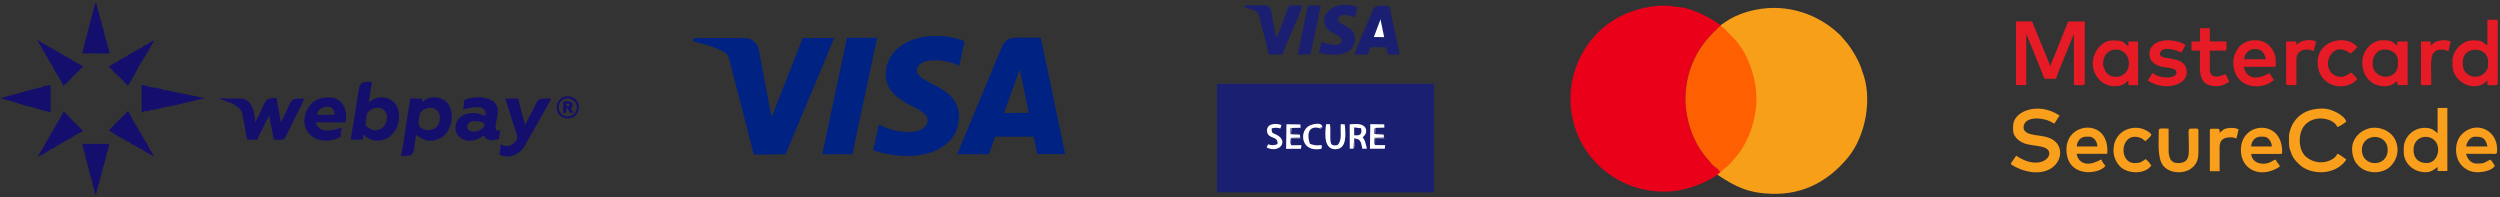 <?xml version="1.0" encoding="UTF-8"?>
<!DOCTYPE svg PUBLIC "-//W3C//DTD SVG 1.1//EN" "http://www.w3.org/Graphics/SVG/1.1/DTD/svg11.dtd">
<!-- Creator: CorelDRAW 2017 -->
<svg xmlns="http://www.w3.org/2000/svg" xml:space="preserve" width="520mm" height="41mm" version="1.1" style="shape-rendering:geometricPrecision; text-rendering:geometricPrecision; image-rendering:optimizeQuality; fill-rule:evenodd; clip-rule:evenodd"
viewBox="0 0 52000 4100"
 xmlns:xlink="http://www.w3.org/1999/xlink"
 xmlns:xodm="http://www.corel.com/coreldraw/odm/2003">
 <rect x="0" y="0" width="52000" height="4100" fill="#333333" stroke="none"/>
 <defs>
  <style type="text/css">
   <![CDATA[
    .fil4 {fill:#002283}
    .fil14 {fill:#005994}
    .fil11 {fill:#014877}
    .fil10 {fill:#024978}
    .fil20 {fill:#030303}
    .fil15 {fill:#0531AC}
    .fil0 {fill:#140F6D}
    .fil7 {fill:#1A1F71}
    .fil17 {fill:#1B3E77}
    .fil9 {fill:#7779A2}
    .fil5 {fill:#E61B25}
    .fil2 {fill:#EB001A}
    .fil19 {fill:#EB603D}
    .fil18 {fill:#F08048}
    .fil1 {fill:#F79F19}
    .fil6 {fill:#F99F1B}
    .fil16 {fill:#FA9C10}
    .fil13 {fill:#FAFBFC}
    .fil12 {fill:#FCFDFD}
    .fil3 {fill:#FE5F01}
    .fil21 {fill:#FEFEFE}
    .fil8 {fill:white}
   ]]>
  </style>
 </defs>
 <g id="Слой_x0020_1">
  <g id="_850893920">
   <path class="fil0" d="M5136 2906l217 0c14,-57 91,-195 121,-254 25,-51 98,-215 133,-241 0,121 81,382 84,494 273,0 177,81 426,-418 35,-72 202,-390 213,-437 -343,0 -228,1 -465,450l-28 44c0,-52 -10,-78 -19,-126l-65 -380c-235,0 -219,28 -362,349l-84 157c0,-128 -36,-364 -163,-451 -82,-56 -132,-43 -259,-43 -101,0 -219,7 -301,-11 12,35 -2,22 48,37l190 75c75,37 161,91 199,162 34,64 94,487 117,592l-1 2 -1 -1zm-2770 -1578c-47,11 -73,25 -97,60 39,58 7,24 36,25 0,28 -8,24 11,24 0,25 -2,3 11,2 15,35 -2,7 22,37 7,9 17,17 27,28 5,5 22,22 26,26 34,26 5,10 46,27 -4,24 -17,3 5,20 24,19 -11,8 20,5 14,39 -9,8 22,38 22,21 5,10 27,10 15,36 -6,11 15,31 24,21 -8,8 21,5 19,45 9,29 44,60 26,30 8,14 41,24 1,31 -20,-9 11,36 34,-25 88,-137 116,-184 23,-38 34,-61 57,-100 28,-47 37,-59 55,-113l166 -267c28,-47 51,-88 78,-138 22,-42 70,-109 80,-149 -35,19 -132,67 -148,97 -43,7 -37,5 -69,25 -1,1 -17,11 -22,16 -24,22 -8,1 -28,31 -21,-2 -5,-9 -31,5 -29,15 -11,2 -17,19 -61,11 -12,-2 -61,23 -16,8 -31,17 -47,25 -19,11 -61,33 -72,48 -30,12 -23,6 -50,24 -24,16 -19,10 -23,25 -72,24 -96,49 -157,78 -26,15 -15,3 -33,22 -22,21 -8,4 -15,22 -45,0 -55,11 -72,36l2 1 0 -5zm-650 1678c1,30 -2,24 6,51 9,34 3,25 18,30 2,38 -1,22 6,53 1,4 5,16 5,19 7,19 5,14 11,22 2,65 20,64 24,130 10,12 8,5 11,28 15,46 12,69 36,114 2,48 19,75 24,114 6,20 8,28 11,48 8,18 21,62 24,84l21 60c1,1 2,4 4,5 3,51 8,33 11,81 10,21 31,95 36,124 14,48 2,55 36,81 6,-79 44,-143 48,-229 17,-9 0,15 15,-22l82 -323c16,-20 70,-237 72,-281 25,-23 45,-134 48,-181 15,2 11,32 11,-11 -8,-8 -29,-9 -36,-11l-301 0c-41,0 -81,0 -121,0 -14,0 -50,-2 -61,-1 -68,7 -27,-1 -48,17l2 -3 3 1zm650 -377c-23,1 -6,-11 -51,33 -29,29 -34,23 -45,63 28,15 28,14 60,24 -2,15 -32,11 11,11 17,20 -4,8 24,0 24,55 -7,22 51,48l33 22c36,23 63,35 108,51 5,18 -11,3 18,20 28,16 15,8 43,16 16,32 10,14 36,24 15,33 4,8 25,0 22,34 2,5 20,26 11,14 9,8 22,22 50,20 37,26 91,36 5,18 -11,3 18,20 28,16 15,8 43,16 -2,15 -32,11 11,11 15,18 -1,5 28,11 2,2 4,3 5,5 1,3 4,5 5,5 20,10 2,3 22,7 21,25 -9,1 28,26 5,3 28,15 32,16l205 121 -133 -229c-5,-24 -3,-23 -16,-44 0,0 -15,-19 -17,-22 -17,-18 -2,-3 -23,-19 1,-32 10,-8 -8,-34 -17,-23 -7,-9 -33,-26 18,-32 15,-11 0,-24 0,-48 5,-5 -24,-24 2,-21 9,-5 -5,-31 -15,-29 -2,-11 -19,-17 0,-68 3,-12 -15,-45 -23,-41 -5,-9 -22,-22 -10,-50 3,-10 -15,-39 -17,-27 -12,-15 -22,-22 -5,-28 -2,-26 -16,-48 -2,-2 -15,-19 -19,-22 -22,-21 11,5 -26,-19 18,-32 15,-11 0,-24 0,-49 2,-7 -11,-11 -7,-22 -2,-19 -16,-43 -18,-28 -1,-12 -20,-18 -10,-57 -2,-21 -28,-70 -11,-23 -15,-24 -22,-51 -31,-30 -16,-12 -35,-48 -15,9 -21,11 -34,27 -19,22 -15,15 -16,33 -36,16 -6,-2 -37,22 -10,8 -22,20 -31,30 -25,25 -33,31 -51,60 -30,16 -43,34 -70,60 -11,11 -21,19 -30,29 -31,35 -15,8 -33,52l0 1 1 0zm681 -844c-32,-6 -75,-11 -102,-24l0 161 0 252 0 165c9,-5 35,-11 37,-11 38,-19 7,11 35,-25 56,22 33,12 81,0 47,0 19,7 28,-24 64,25 33,7 84,0 32,-5 34,-5 62,-11 38,-8 12,11 34,-14 7,0 26,1 31,-1 38,-10 8,4 22,-11l115 -24c61,0 137,-24 194,-35l602 -145c-51,-1 -110,-19 -164,-29l-511 -104c-34,-17 -18,-11 -68,-11 -2,-2 -3,-7 -4,-5 -2,2 -5,-4 -6,-4 -22,-4 -15,-3 -42,-3 -16,-27 -36,-10 -60,0 -28,-35 4,-5 -35,-25 -2,-1 -28,-8 -36,-11l-60 -11 -60 -11c-45,-2 -28,-8 -84,-11 -29,0 2,4 -11,-11l-48 0c-15,-18 5,-8 -31,-11l-2 -2 -1 0zm-1076 -674c353,0 325,33 284,-116l-20 -46c-2,-37 -5,-43 -15,-78 -1,-2 -7,-25 -8,-27 -11,-31 -4,-16 -15,-25 -1,-48 -22,-121 -36,-154 -2,-18 -8,-55 -14,-72 -23,-70 -4,-26 -35,-49 15,-38 1,-110 -25,-133 -3,-58 -19,-78 -24,-125 -18,-50 -55,-180 -60,-237 -32,24 -37,84 -58,159 -26,96 -134,471 -135,538 -14,9 -2,-10 -15,24l-82 318c17,35 -16,12 48,22 8,2 59,-1 73,-1 45,-1 89,0 134,0l1 1 2 0zm-423 1699c34,2 34,-1 87,-34 34,-22 60,-32 95,-51l-108 -108c-9,-14 -14,-22 -27,-33 -33,-28 -9,-11 -46,-27 4,-21 10,-11 -11,-24l-64 -60c-16,-35 5,-20 -44,-36 -1,-22 10,-5 -10,-27 -28,-30 -5,-8 -26,-15 -19,-37 -38,-57 -72,-79 -10,45 -31,59 -48,97l-494 855 154 -84 134 -84c31,-8 32,-12 65,-31 6,-3 28,-15 30,-18 22,-21 11,2 14,-24 50,-8 51,-2 70,-36 42,-8 64,-19 87,-48 23,-5 20,-3 36,-11 25,-14 19,-10 24,-25 37,-12 52,-19 84,-36 4,-2 35,-22 37,-23 38,-30 10,2 35,-37l-2 2 -1 -1zm-42 -1217c49,-25 78,-67 117,-105 38,-38 77,-69 105,-111 -42,-22 -69,-33 -108,-60l-61 -31c-25,-20 -43,-22 -64,-42 -34,-16 -8,-5 -37,-20 -28,-15 -11,-8 -37,-17 -22,-21 -11,-17 -38,-29 -45,-22 -25,-14 -52,-6 -25,-55 7,-19 -48,-49 -28,-15 -31,-3 -48,-35 -72,-24 -257,-142 -342,-188 -39,-22 -82,-55 -116,-64l229 398c39,69 48,110 95,132 -6,38 -7,23 14,59 20,35 19,22 36,71 31,31 38,69 72,106 11,35 22,56 48,84 14,44 37,61 48,102 25,-15 11,-5 11,-24 55,-22 46,-28 100,-81 28,-28 64,-56 75,-87l1 -2 3 0zm-741 663c18,22 4,9 48,11 15,17 36,19 64,24 41,11 78,21 123,33 70,21 56,5 55,-81 -2,-111 -1,-223 -1,-335 0,-37 11,-177 -25,-136 -49,5 -20,-10 -41,11 -44,3 -105,11 -128,36 -75,5 -528,134 -643,164 -68,18 -144,48 -212,53l489 150c58,17 119,38 184,43 8,11 -8,5 24,15 21,6 29,7 62,9l0 1 0 1zm11010 -97l36 0c36,0 33,15 36,48l-72 0 0 -48 -1 0zm-60 193c80,-2 60,-15 60,-97l36 0c23,84 63,97 121,97 -8,-31 -42,-69 -60,-97 28,-43 36,-19 36,-84 0,-79 -123,-60 -193,-60l0 241zm108 72c-228,0 -270,-281 -97,-362 71,-32 154,-20 208,32 55,53 84,114 52,204 -14,38 -29,64 -60,85 -18,11 -83,41 -104,41l1 0zm-241 -229c0,85 -5,129 57,196 117,128 401,89 401,-172 0,-186 -243,-290 -388,-159 -25,23 -71,90 -71,134l0 1zm-4770 24c78,0 144,55 144,133l0 36 -362 0c8,-102 106,-168 217,-168l0 -1zm-482 289c0,356 388,534 758,337 0,-69 11,-137 24,-193 -33,3 -472,193 -542,-108l615 0c58,-252 -61,-518 -337,-518 -232,0 -376,78 -475,285 -20,42 -44,141 -44,197l0 1zm4228 530c-113,0 -81,-19 -144,-36 0,77 -24,134 -24,217 184,88 382,15 502,-148l384 -675c35,-70 172,-292 185,-345 -317,0 -246,-14 -397,276 -17,32 -31,51 -48,84l-68 137c-8,16 -5,10 -14,23 -15,22 -5,8 -15,21l-144 -542 -265 0 174 550c77,231 114,281 -2,381 -25,22 -82,57 -125,57l1 1 -1 -1zm-698 -301c-213,0 -156,-217 -11,-217 408,0 178,217 11,217zm-229 -458c22,-2 326,-112 437,-4 38,37 32,68 32,136 -72,-17 -137,-60 -265,-60 -379,0 -447,375 -267,508 167,125 344,63 496,-38 73,137 197,99 314,72 5,-63 24,-106 24,-181l-84 0c-35,-135 36,-223 36,-398 0,-362 -556,-307 -668,-246 -55,30 -24,73 -55,210l1 1 -1 1zm-687 -36c126,0 205,79 205,205 0,355 -462,300 -445,99 2,-31 16,-123 25,-158 19,-81 114,-145 216,-145l-1 0zm-168 -121l0 0zm0 0c0,-49 -4,-38 11,-72l-254 0c-7,88 -32,205 -47,291 -42,254 -99,700 -146,902 150,0 231,17 267,-106l46 -327c63,17 187,187 459,86 390,-144 414,-913 -123,-870 -108,8 -161,68 -217,97l1 -1 2 0zm-963 590c-53,0 -134,-37 -166,-63 -62,-51 -48,-72 -34,-161 16,-94 1,-116 57,-171 154,-153 419,-63 376,169 -18,92 -57,165 -138,201 -11,5 -85,26 -95,26l1 0 -1 0zm-482 193l217 0c2,-55 11,-48 11,-108 51,34 49,56 116,88 167,82 356,37 472,-79 68,-68 127,-169 144,-277 75,-459 -324,-606 -570,-437 -26,18 -28,26 -53,44l55 -343c19,-101 29,-91 -91,-91 -141,0 -161,91 -178,208 -18,122 -33,225 -53,344l-97 593c-6,41 -16,59 25,59l1 -1 0 1z"/>
   <path class="fil1" d="M35707 575l0 10c3,2 7,5 9,7 139,102 80,77 143,133l143 143c34,38 32,43 65,84 234,294 381,764 379,1164 -3,396 -156,867 -399,1157 -26,31 -31,41 -60,75 -168,197 -155,149 -283,276 37,17 3,-2 37,22 353,237 625,370 1109,385 681,22 1194,-284 1580,-745 380,-453 527,-1257 302,-1809 -43,-175 -202,-441 -313,-580l-137 -161c-449,-438 -1102,-668 -1764,-533 -515,105 -677,309 -812,371l0 -1 -1 0z"/>
   <path class="fil2" d="M35783 3581c-32,-68 -97,-95 -147,-139 -53,-50 -82,-92 -134,-153 -276,-314 -445,-788 -445,-1233 0,-475 168,-908 450,-1241 67,-78 204,-222 288,-276l0 -10c-31,-17 -63,-45 -96,-66 -207,-138 -579,-318 -816,-318 -356,-73 -744,10 -1044,132 -849,344 -1390,1345 -1089,2346 175,584 628,1036 1169,1239 313,117 690,160 1037,91 261,-51 654,-202 827,-374l0 1 -1 1z"/>
   <path class="fil3" d="M35783 3581l10 -1c127,-128 114,-78 283,-276 30,-34 34,-45 60,-75 242,-292 396,-764 399,-1157 3,-401 -145,-870 -379,-1164 -32,-42 -31,-46 -65,-84l-143 -143c-63,-55 -4,-31 -143,-133 -2,-2 -6,-5 -9,-7 -84,52 -221,196 -288,276 -282,334 -450,767 -450,1241 0,446 169,918 445,1233 52,59 81,103 134,153 49,45 113,72 146,139l0 -1 1 0z"/>
   <path class="fil4" d="M16105 3209l235 0 58 -139c12,-30 24,-59 36,-88 6,-15 12,-28 19,-44 4,-10 18,-36 18,-46 1,-1 1,-1 1,-1l122 -286 60 -145c1,-6 4,-10 7,-17l68 -161c5,-12 10,-24 16,-36l22 -53c3,-8 7,-10 5,-19l139 -325c1,-5 4,-10 7,-17l105 -250c3,-8 7,-10 5,-19 5,-4 6,-9 9,-16l38 -91c5,-11 12,-25 16,-37 5,-10 10,-24 15,-35l46 -110c3,-11 10,-21 12,-33l4 -7c1,-3 2,-4 3,-7 3,-6 4,-9 6,-15l79 -190c4,-10 10,-22 12,-32 2,-3 1,0 3,-5l81 -195 -159 0 -203 0 -26 0 -116 0 -116 0 -35 0c-2,3 -3,3 -4,6 -8,17 -30,77 -39,100 -3,5 -4,10 -6,16l-48 126c-5,5 -30,75 -34,83 -11,29 -22,56 -33,85l-32 83c-11,29 -24,57 -33,86l-29 73c-21,57 -53,128 -73,185 -3,10 -12,29 -14,38 -3,3 -2,2 -4,6 -1,3 -2,6 -3,9l-52 130 -109 276c-3,7 -5,15 -8,21l-73 186 -44 108c0,1 -1,1 -1,1 0,1 -1,2 -1,3 -1,4 0,1 -2,5 -3,7 -3,12 -9,17 0,-10 -3,-19 -4,-30l-17 -89 -42 -219c-5,-24 -39,-216 -43,-221l-137 -736 -15 -75c-9,-50 -19,-88 -45,-132 -8,-14 -28,-44 -41,-50 -11,-19 -54,-48 -75,-58 -16,-8 -30,-14 -48,-19 -14,-4 -41,-11 -57,-11 -12,0 -24,-2 -39,-2 -15,0 -30,0 -44,0l-260 0 -118 0 -24 0 -88 0 -116 0 -88 0 -25 0 -118 0c-4,0 -166,-2 -170,2l-8 34c-2,11 -6,26 -6,36 17,1 159,37 177,43 10,3 18,5 28,8 8,2 22,8 30,8 8,4 25,8 34,10 10,3 22,6 33,10 23,7 46,15 66,23 9,3 24,7 31,10 18,5 35,12 52,19 9,3 16,5 25,9 8,3 19,8 26,10l35 17c12,5 25,10 36,17 25,12 48,24 70,38 92,49 112,163 135,256l81 313c0,10 21,81 25,97 8,34 17,64 25,98 17,65 34,129 50,195 17,65 34,130 50,195 17,65 34,129 50,195 16,64 34,129 50,195 17,65 34,130 50,195l102 390 195 0 89 0 26 0 116 0 -4 -2 4 -3zm2068 -164c0,19 -12,52 -12,73l48 19c36,12 59,21 97,32l99 26c12,0 24,4 34,6 12,1 32,5 44,8 24,4 117,20 137,20l175 15c17,2 44,0 62,0 20,0 41,0 60,0 19,0 32,-2 53,-2 10,0 18,-1 30,-2l55 -5c7,-1 22,-3 27,-3 18,-1 39,-5 56,-8 10,-1 17,-3 26,-4 8,-1 19,-4 26,-4 8,-3 21,-4 28,-6 9,-2 17,-3 26,-5 19,-5 34,-8 52,-14 17,-3 80,-26 99,-32l32 -14c30,-7 121,-56 147,-73 9,-5 41,-24 45,-30 7,-2 17,-11 24,-16 15,-9 58,-46 65,-55 8,-2 11,-8 17,-14l46 -49c3,-4 6,-7 10,-11 2,-2 3,-4 5,-6 3,-5 1,-1 4,-8 3,-1 1,0 5,-3 2,-2 3,-3 5,-5l46 -68c4,-7 12,-25 17,-29 15,-35 30,-59 47,-110 3,-8 3,-12 5,-20 2,-7 5,-15 5,-23 1,-3 0,0 2,-4 1,-2 1,-5 2,-6l8 -38c3,-18 6,-37 8,-56 4,-41 6,-77 6,-123 0,-102 -33,-201 -84,-286 -9,-15 -42,-63 -53,-72 -12,-19 -9,-11 -19,-22 -8,-9 -11,-14 -19,-21 -8,-8 -12,-12 -21,-20l-44 -38c-8,-6 -15,-11 -23,-19l-49 -35c-24,-17 -48,-31 -74,-47 -12,-8 -24,-16 -37,-23 -10,-5 -31,-19 -41,-21 -5,-7 -26,-16 -33,-19 -12,-7 -25,-12 -36,-19l-71 -39c-9,-3 -11,-5 -20,-10 -7,-3 -12,-5 -19,-9l-2 -2c-3,-2 -1,-1 -4,-2l-106 -62c-24,-16 -44,-32 -64,-52 -14,-14 -28,-30 -37,-46 -21,-38 -26,-77 -11,-118 3,-8 4,-11 8,-18 3,-5 7,-11 8,-17 24,-27 10,-18 45,-48 5,-5 15,-9 18,-15 9,-2 15,-9 26,-12 7,-9 79,-34 97,-36 15,-4 36,-7 55,-10 17,-2 41,-5 57,-5 9,0 19,0 29,0 10,0 17,-3 28,-2 18,2 37,2 59,2l89 9c11,1 19,3 31,3 1,0 1,0 1,1l118 26c14,3 28,9 42,10 2,3 8,5 14,5l84 30c7,3 28,10 31,15 9,3 10,3 19,7 6,3 10,5 18,5l35 -168c5,-21 36,-162 34,-171 3,-4 1,1 3,-4 1,-1 1,-4 1,-5l26 -119c3,-11 6,-36 10,-44 -11,-5 -106,-37 -119,-39 -14,-12 -197,-48 -217,-50 -11,-2 -26,-3 -35,-5 -17,0 -62,-8 -86,-8 -14,0 -17,-2 -30,-2 -16,0 -23,-2 -36,-2 -12,0 -24,0 -36,0 -24,0 -49,0 -73,0 -22,0 -36,1 -58,2 -19,1 -36,4 -56,4 -16,3 -37,5 -55,7 -7,1 -18,3 -26,3 -9,1 -19,4 -29,4 -17,4 -35,7 -53,10 -17,3 -37,8 -54,12 -8,1 -17,4 -24,6 -10,3 -17,5 -27,8 -17,4 -35,10 -49,17l-24 8c-4,2 -2,1 -4,2 -15,3 -25,8 -37,15 -8,3 -11,5 -19,8 -6,3 -12,6 -20,8 -17,8 -32,16 -49,24l-43 24c-5,3 0,0 -3,3 -8,2 -18,10 -25,15 -31,19 -42,28 -68,48 -1,1 -2,1 -2,2 -8,5 -15,11 -21,17l-61 57c-8,8 -12,12 -20,22 -3,4 -6,5 -10,10 -5,5 -5,7 -10,12 -4,4 -10,12 -15,19 -5,8 -9,12 -15,20 -8,10 -23,31 -28,43l-9 14c-17,29 -51,92 -55,122 -3,1 0,-2 -3,3l-15 48c-15,56 -21,101 -24,159 0,12 -3,20 -2,34 0,12 2,18 2,32 0,24 9,75 15,95 24,83 69,175 128,236l29 31c41,41 59,58 104,92l43 30c5,3 17,10 20,15l37 23c12,8 24,15 36,22l76 42 108 54c10,6 67,36 75,39 2,5 58,36 71,46 19,15 50,36 68,53 8,8 11,14 19,21l4 4c30,38 48,88 36,148 -6,34 -19,56 -37,81 -6,8 -15,15 -19,22 -22,15 -20,18 -53,37 -21,12 -41,20 -64,29 -17,5 -31,10 -49,15 -17,4 -39,10 -57,11l-112 8c-21,0 -34,-2 -56,-2 -23,0 -38,-2 -62,-2 1,-4 1,-1 -4,-2 -2,0 -5,0 -8,0l-46 -5c-23,-3 -43,-6 -63,-10 -21,-1 -107,-25 -132,-32l-127 -44c-2,-5 -23,-12 -28,-15 -14,-5 -83,-41 -95,-42l-26 118c0,9 -3,15 -4,24 -1,8 -3,15 -5,24 -3,12 -5,24 -7,34 -3,14 -5,24 -8,37 -5,26 -10,47 -16,73l-24 110c-3,14 -4,26 -9,38l1 -2 -5 -1zm-1045 50c-2,5 -5,21 -6,27 -2,10 -4,20 -6,28l-11 57 68 0 112 0 146 0 228 0 71 0 17 -77c3,-17 7,-34 10,-50l21 -97c2,-9 3,-17 5,-25 1,-7 4,-17 4,-25 3,-8 10,-39 10,-49 2,-4 5,-24 7,-31l99 -464c3,-11 3,-23 7,-31l42 -195c3,-16 6,-30 10,-47 2,-10 10,-39 8,-49 3,-4 0,1 3,-5l9 -45c0,-1 1,-2 1,-1l47 -216c3,-11 5,-24 8,-35l7 -35c4,-15 7,-34 10,-50l61 -287c3,-12 11,-42 7,-51 6,-5 5,-8 8,-24 4,-20 15,-61 16,-77 5,-3 15,-83 21,-90l42 -195c12,-56 24,-114 36,-170l-104 0 -115 0 -55 0 -62 0 -231 0 -62 0c0,14 -12,60 -17,81l-23 105c-1,8 -3,15 -5,24 -1,7 -3,18 -5,25l-9 48c-2,9 -3,17 -5,25 -2,10 -4,15 -5,26 -5,11 -33,168 -43,191 0,11 -3,20 -5,31 -2,12 -5,22 -7,34 -4,23 -9,44 -15,68 -27,116 -54,248 -79,367 -2,10 -6,22 -6,34 -3,5 -5,17 -5,23 -2,10 -5,17 -5,26 -3,4 -19,83 -21,95 -3,17 -6,31 -10,48l-9 53c-4,3 -20,87 -21,92 -3,16 -7,33 -10,48 -3,16 -5,34 -11,49 0,11 -26,122 -30,142l-52 244c-8,41 -18,80 -26,121 -4,20 -8,39 -12,60 -4,21 -9,42 -12,62 -3,7 -8,36 -10,46 -3,17 -6,31 -10,48l-21 97 2 1 1 -3zm2843 -29l-59 141 112 0 117 0 114 0 116 0 197 0c6,-11 10,-29 16,-42 5,-14 10,-28 16,-41 7,-24 17,-49 26,-72 9,-24 16,-46 25,-71 9,-24 18,-46 26,-70 3,-10 8,-24 12,-34 4,-11 8,-24 12,-34l19 0 117 0 231 0 116 0 30 0 81 0 145 0 61 0c0,15 63,299 71,344 3,17 -1,18 17,18l106 0 117 0 27 0 83 0 116 0 116 0c0,-4 0,-5 -1,-10 -3,-15 -1,-5 -3,-7 0,-19 -90,-444 -102,-498 -19,-83 -33,-164 -52,-247 -10,-44 -39,-202 -50,-239 -2,-7 0,-4 -3,-5 0,-24 -143,-692 -154,-745l-26 -124c-5,-21 -8,-41 -14,-62 -3,-11 -3,-19 -6,-30 -1,-6 -2,-9 -3,-16 -1,-8 -1,-11 -4,-12 0,-11 -2,-19 -4,-28 -12,-52 -28,-134 -39,-187l-46 -211 -77 0 -172 0 -175 0 -114 0c-18,0 -41,3 -56,6 -19,4 -34,10 -52,15 -3,3 -14,6 -17,8 -6,3 -11,5 -19,10 -10,6 -28,16 -33,25 -7,2 -6,3 -11,8 -3,3 -8,7 -8,11 -26,12 -71,92 -73,112 -5,7 -42,96 -46,106 -5,14 -10,24 -16,37 -12,29 -26,59 -36,88 -6,15 -12,28 -19,44 -5,12 -14,36 -21,46l-41 99c-2,8 -2,1 0,8 -1,1 -1,1 -1,1l-9 17c-3,7 -5,11 -7,19 -4,5 -59,139 -60,143l-30 71c-5,12 -10,24 -15,36l-75 182c-5,8 -10,24 -15,34 -5,12 -10,24 -15,36l-22 53c-3,8 -4,11 -9,19 0,8 -10,27 -12,34l-108 254 -133 324c-2,3 -3,3 -4,6l-56 135 -60 143 -3 7c-17,35 -39,99 -57,137l-2 2 0 3zm1055 -716l-32 0 -112 0c6,-27 47,-124 54,-153l15 -42c8,-17 14,-36 21,-55l16 -43c3,-8 5,-8 3,-17 1,-1 1,-1 1,-1 2,4 19,-45 19,-46 16,-46 39,-104 53,-145l49 -135c3,-7 5,-12 7,-21l28 -77c5,-17 25,-65 28,-79 3,-3 12,-30 12,-35l21 -58c0,1 1,1 1,1l1 3c0,1 0,1 1,1 1,3 1,5 2,9l44 212c1,8 5,28 8,33 0,11 5,30 8,42 3,15 5,28 8,42 3,12 15,78 18,82l99 481 -28 0 -117 0 -145 0 -81 0 0 1 0 -1z"/>
   <path class="fil5" d="M41931 1769l215 0 0 -1050c24,28 34,69 50,106l236 577c31,76 61,170 97,237l238 0c4,-48 67,-183 87,-236l264 -655c15,-29 4,-12 19,-29l0 1050c147,0 227,21 227,-35l0 -1288 -346 0 -276 690c-29,70 -76,162 -94,240l-381 -931 -335 0 0 1325 1 -2 -1 2z"/>
   <path class="fil6" d="M41872 2617l0 83c0,167 160,270 305,303 112,26 281,30 375,79 226,116 -87,512 -620,155 -14,51 -91,115 -108,179 236,158 615,248 859,72 220,-159 228,-459 4,-589 -108,-62 -215,-68 -352,-89 -112,-19 -258,-47 -244,-177 23,-211 371,-198 561,-104 33,17 46,31 79,41 36,-55 71,-112 108,-167 -441,-296 -966,-92 -966,215l-1 -1 0 1z"/>
   <path class="fil5" d="M51227 1352l0 -72c0,-330 525,-327 525,0 0,109 5,160 -80,242 -169,163 -445,42 -445,-170l0 -1 0 1zm513 -405c-149,-100 -114,-108 -311,-108 -215,0 -418,215 -418,429 0,165 11,269 134,391 127,127 320,176 486,99 56,-26 61,-53 107,-84l0 96c141,0 215,20 215,-35l0 -1325 -215 0 0 537 0 1 1 0z"/>
   <path class="fil6" d="M47611 2843c0,175 -9,215 61,380 31,72 79,123 133,177 61,61 97,89 184,126 283,119 643,51 815,-207 -68,-46 -137,-114 -191,-119 -32,122 -358,289 -640,68 -175,-137 -192,-522 -8,-691 233,-215 609,-83 647,63 56,-5 148,-78 191,-108 -36,-138 -313,-275 -489,-275 -276,0 -503,95 -637,342 -26,49 -68,175 -68,243l1 1 1 1z"/>
   <path class="fil6" d="M50476 3392c-174,0 -275,-102 -275,-275 0,-364 513,-358 513,0 0,144 -96,275 -238,275zm227 -621c-72,-49 -89,-91 -204,-108 -267,-38 -501,169 -501,418l0 83c0,220 190,418 454,418 121,0 178,-59 250,-108l0 83 203 0 0 -1312 -203 0 0 525 0 2z"/>
   <path class="fil5" d="M49352 1340c0,-101 10,-158 70,-230 129,-157 456,-74 456,157 0,103 2,196 -88,270 -167,136 -437,24 -437,-198l0 1zm-215 -35c0,276 180,489 465,489 132,0 187,-56 262,-108 0,102 -24,83 215,83l0 -907 -215 0 0 83c-125,-83 -97,-108 -311,-108 -220,0 -418,217 -418,465l0 1 1 1z"/>
   <path class="fil5" d="M43744 1328c0,-403 537,-388 537,-11 0,293 -325,349 -457,207 -35,-38 -80,-127 -80,-194l0 -1zm226 465c72,0 132,-6 191,-35 47,-24 69,-56 108,-83l0 96 203 0 0 -907 -203 0 0 96c-125,-83 -66,-119 -335,-119 -301,0 -575,471 -275,811 58,66 186,143 311,143l0 -2 0 1z"/>
   <path class="fil5" d="M46907 1018c185,0 204,166 227,215l-454 0c3,-124 100,-215 226,-215l1 0zm-454 287c0,399 352,576 691,452 72,-26 101,-56 156,-94 -32,-49 -68,-90 -96,-143 -10,3 -374,236 -509,-51 -16,-34 -14,-51 -28,-80l668 0 0 -132c0,-212 -178,-418 -394,-418 -100,0 -150,-3 -243,44 -44,22 -101,63 -129,98 -61,76 -117,192 -117,324l1 0z"/>
   <path class="fil6" d="M47015 2843l72 0c94,0 165,106 167,203l-429 0c2,-108 80,-203 191,-203l-1 0zm-405 275c0,425 425,605 811,346 -17,-63 -66,-80 -83,-143 -43,4 -75,32 -114,52 -144,70 -380,35 -399,-171l633 0c8,-31 11,-23 11,-48 0,-686 -859,-627 -859,-35l-1 -1 1 1z"/>
   <path class="fil6" d="M51477 2843c149,0 219,17 262,203l-442 0c8,-91 85,-203 179,-203l1 0zm35 740c144,0 318,-35 381,-132 -20,-37 -64,-109 -96,-132 -130,69 -118,83 -275,83 -131,0 -202,-95 -227,-203l502 0c144,1 143,22 143,-96 0,-404 -441,-605 -737,-308 -112,112 -152,327 -85,509 51,140 201,276 393,276l0 1z"/>
   <path class="fil6" d="M43387 2843l72 0c94,0 165,106 167,203l-429 0c2,-108 80,-203 191,-203l-1 0zm-405 262c0,599 675,531 811,346 -27,-39 -71,-81 -83,-132 -39,3 -268,170 -437,31 -35,-30 -74,-90 -76,-151l633 0c62,-746 -848,-673 -848,-96l-1 0 1 1z"/>
   <path class="fil6" d="M49127 3118c0,-356 537,-362 537,0 0,369 -537,365 -537,0zm-203 -24c0,519 566,595 797,367 152,-151 190,-364 102,-550 -72,-152 -240,-250 -423,-255 -241,-6 -476,189 -476,437z"/>
   <path class="fil5" d="M44711 1137c0,129 105,209 222,243 101,31 338,20 338,127 0,123 -248,118 -366,80 -65,-22 -84,-41 -135,-68 -33,50 -62,105 -96,155 342,230 811,104 811,-167 0,-362 -492,-243 -551,-358 -19,-36 0,-77 31,-101 118,-89 366,31 411,42 29,-53 55,-101 83,-155 -212,-142 -751,-169 -751,203l1 -1 0 1z"/>
   <path class="fil5" d="M45762 862l-179 0 0 191 179 0c0,398 -76,740 346,740 108,0 196,-51 262,-96l-76 -154c-34,2 -330,165 -330,-110l0 -381 311 0c54,0 35,-61 35,-191l-346 0 0 -275 -203 0 0 275 1 1z"/>
   <path class="fil6" d="M44903 2712c0,250 -34,571 90,733 175,228 734,195 734,-256l0 -478c0,-52 -51,-35 -167,-35 -56,0 -35,92 -35,191 0,325 51,525 -227,525 -153,0 -191,-121 -191,-275l0 -442c-135,0 -203,-19 -203,35l-1 1z"/>
   <path class="fil5" d="M48208 1304c0,421 412,578 685,446 117,-57 78,-59 139,-100 -31,-48 -84,-112 -132,-143 -74,50 -162,130 -311,72 -324,-127 -136,-697 219,-518 44,22 54,43 91,52l134 -129c-185,-267 -827,-182 -827,319l1 2z"/>
   <path class="fil6" d="M43960 3118c0,145 52,250 130,337 154,168 530,178 658,-14 -31,-46 -74,-101 -119,-132 -89,60 -108,83 -226,83 -348,0 -301,-645 92,-534 72,21 82,47 134,81 33,-51 103,-80 119,-143 -33,-51 -142,-111 -219,-127 -285,-59 -567,123 -567,449l-1 0z"/>
   <path class="fil5" d="M47766 934l0 -72 -215 0 0 871c0,56 73,35 215,35l0 -537c0,-180 186,-249 358,-167 14,-58 43,-143 48,-203 -85,-41 -232,-33 -315,8 -53,27 -51,37 -91,64l0 -1 0 1z"/>
   <path class="fil5" d="M50559 946l0 -83 -203 0 0 907c235,0 216,19 215,-82 -1,-140 -27,-474 36,-572 69,-106 217,-99 320,-50 16,-66 31,-134 48,-203 -87,-42 -239,-31 -322,10 -52,27 -53,45 -95,72l0 1z"/>
   <path class="fil6" d="M46167 2761c0,-98 18,-83 -167,-83 -28,0 -35,8 -35,35l0 848 203 0 0 -502c0,-174 116,-203 238,-203 51,0 64,14 108,24 20,-42 35,-138 48,-191 -64,-31 -139,-34 -215,-24 -117,17 -109,49 -179,96l0 -1 0 1z"/>
   <g>
    <polygon class="fil7" points="25313,4000 29827,4000 29827,1743 25313,1743 "/>
    <path class="fil7" d="M28174 1134l276 0 55 -154 327 3 36 147 242 4c-26,-170 -70,-351 -107,-520 -18,-81 -35,-167 -53,-249l-41 -200c-30,-61 -38,-47 -167,-47 -162,0 -172,49 -221,173 -88,223 -305,679 -350,844l3 -1z"/>
    <path class="fil7" d="M26392 1134l285 -3c49,-153 140,-350 205,-500 66,-153 162,-353 208,-516l-278 1 -257 674c-34,-69 -81,-382 -103,-497 -47,-253 -105,-172 -588,-178 80,95 185,53 276,128 59,50 73,194 96,282 53,197 118,412 154,608l0 1 1 -1z"/>
    <path class="fil7" d="M27484 876l-51 223c828,185 839,-351 655,-496 -128,-100 -230,-95 -270,-213 97,-130 228,-69 373,-34l41 -219c-177,-35 -332,-70 -502,19 -115,61 -244,207 -163,386 63,142 319,190 336,270 43,205 -346,86 -419,62l0 1 1 0z"/>
    <polygon class="fil7" points="26992,1134 27258,1131 27473,116 27204,116 "/>
    <path class="fil8" d="M28156 3091l11 -213 76 16c78,43 72,118 95,200l95 0c-27,-100 -35,-178 -90,-236 27,-28 61,-53 72,-109 9,-55 -8,-92 -41,-122 -72,-66 -199,-47 -300,-41l1 508 84 -3 1 0 -3 0z"/>
    <path class="fil8" d="M27970 2587l-82 -5c-15,170 36,325 -66,435 -134,24 -147,-16 -151,-140 -4,-97 7,-197 -7,-293l-82 0c-27,208 -46,528 201,520 236,-7 208,-312 188,-516l1 0 -1 0z"/>
    <path class="fil8" d="M27072 3019l-216 -1c-20,-49 -18,-84 -4,-149l193 -4 -8 -66 -192 -9c-1,-15 -7,-62 -4,-74 15,-86 -19,-34 34,-55l177 -3 -4 -70 -290 -4 -7 512 309 -1 9 -74 1 0 1 0z"/>
    <path class="fil8" d="M28815 3019l-215 -3c-22,-50 -19,-82 -5,-149l192 -4 -7 -66 -189 -11c-7,-78 -27,-105 30,-127l174 -4 -3 -69 -290 -4 -7 512 308 -1 9 -74 3 1 0 -1z"/>
    <path class="fil8" d="M26573 2995c-61,32 -123,31 -197,7l-30 65c258,131 473,-128 205,-265 -86,-43 -100,-22 -100,-131 58,-18 116,-18 182,1l20 -72c-136,-50 -317,-22 -298,135 20,169 234,81 217,259z"/>
    <path class="fil8" d="M27442 2662l63 -12c-1,-123 -204,-66 -258,-42 -219,95 -200,516 154,497 104,-5 95,-9 90,-86 -140,3 -127,11 -244,-27 -61,-163 -53,-389 196,-328l0 -1 -1 0z"/>
    <polygon class="fil8" points="28576,771 28791,772 28714,403 "/>
    <path class="fil7" d="M28167 2812c132,16 169,-27 143,-145l-143 -16 0 159 0 1z"/>
    <path class="fil7" d="M26854 3018l216 1 -173 -3 0 -100 101 -1c55,-16 28,-8 55,-31l-197 -3 -4 138 -1 -1 3 0z"/>
    <path class="fil7" d="M28602 3017l215 3 -172 -3 0 -100 100 -1c57,-16 27,-7 55,-31l-194 -3 -4 136 0 -1z"/>
    <path class="fil9" d="M28602 3017l4 -136 194 3 -11 -19 -192 4c-12,66 -16,99 5,149l-1 -1 0 1z"/>
    <path class="fil9" d="M26854 3018l4 -138 197 3 -9 -19 -193 4c-14,65 -16,100 4,149l-3 1z"/>
    <path class="fil9" d="M28780 2799c-49,-26 -107,-16 -177,-9l19 -128c-57,22 -38,50 -30,127l189 11 -1 0z"/>
    <path class="fil9" d="M27037 2799c-50,-26 -109,-16 -180,-9l19 -128c-53,22 -20,-31 -34,55 -1,12 4,59 4,74l192 9 -1 0 0 -1z"/>
    <path class="fil9" d="M28156 3091c38,-27 18,-146 12,-197l73 1 -76 -16 -11 213 0 -1 1 0z"/>
    <path class="fil9" d="M27442 2662c0,57 53,4 63,-12l-63 12z"/>
   </g>
  </g>
  <g id="_849239360">
   <g id="_864712832">
    <path class="fil10" d="M24802 -34885c31,42 -13,3 30,20 18,7 17,5 37,7 249,21 219,-104 213,277 -65,27 -33,0 -66,35 37,17 168,156 188,184l-202 194 -29 -38c-51,56 -1,172 -31,280 -377,1 -224,6 -308,-63 -13,36 -53,66 -85,98 -33,33 -52,61 -101,88l-187 -181c10,-59 3,-26 34,-72l-273 -1c-11,-61 -6,-125 -7,-187 -2,-155 37,-67 54,-119 2,-6 8,-4 8,-4l-184 -190 179 -186c43,6 30,10 74,32l2 -270c75,-23 183,-10 263,-10 53,38 3,12 36,68 30,-41 150,-163 193,-186 42,17 179,145 199,202 -41,42 -6,12 -37,22l0 1 1 -1zm-1307 -383l0 1617c0,135 108,243 243,243l1603 0c80,0 129,-16 173,-57 35,-33 84,-83 84,-146l0 -1671c0,-130 -114,-229 -243,-229l-1590 0c-158,0 -270,101 -270,243l0 1 0 -1z"/>
    <path class="fil11" d="M26514 -34568l-256 0 0 -296c297,0 390,-35 390,175 0,73 -67,122 -135,122zm-512 -823c0,195 -19,900 13,1037 126,29 421,13 566,13 393,0 593,-755 -135,-755l-189 0 0 -189 499 0c59,0 40,-57 40,-189 0,-31 -10,-40 -40,-40l-661 0c-76,0 -95,47 -95,122l1 -1 0 1z"/>
    <path class="fil11" d="M28010 -34473c11,47 58,175 108,175 66,0 181,-85 217,-120 53,-54 92,-146 115,-236 38,-152 60,-445 60,-628l323 0 0 943 256 0 0 -1091c0,-29 -30,-81 -95,-81l-625 0c-130,14 -83,70 -107,253 -10,75 -21,244 -23,327 -3,133 -28,300 -130,382 -39,31 -72,38 -100,76l1 0 0 -1z"/>
    <path class="fil11" d="M29330 -34339l256 0 0 -512c277,0 290,-35 361,219l84 293 256 0c-6,-70 -68,-271 -89,-356 -32,-128 -56,-235 -181,-265 67,-100 102,-70 143,-236 21,-86 72,-239 74,-317l-216 0c-104,0 -51,445 -256,445l-175 0 0 -445 -256 0 0 1173 -1 1 -1 0z"/>
    <path class="fil11" d="M30866 -35229l8 19c3,8 8,22 11,29l102 383 -243 0c19,-40 117,-381 122,-431l0 -1 0 1zm-67 -284l147 0c115,10 104,90 270,581 37,110 64,202 102,315 42,123 122,276 47,276 -247,0 -240,58 -310,-243l-363 0c-27,56 -65,176 -81,243 -36,0 -222,4 -241,-3 -38,-13 -26,-31 -12,-72l326 -982c22,-66 29,-115 115,-115l1 0z"/>
    <path class="fil11" d="M27107 -35215l0 593c0,169 125,284 229,284l606 0 0 -216c-314,-74 -579,101 -579,-135 0,-215 -83,-162 512,-162 0,-147 20,-216 -40,-216l-472 0c0,-90 -8,-129 27,-202 215,-50 539,38 539,-54 0,-132 19,-189 -40,-189l-512 0c-159,0 -270,133 -270,296l1 -1 -1 0z"/>
    <path class="fil11" d="M32025 -34972l-229 0 0 -310c122,0 377,-39 377,149 0,88 -61,162 -149,162zm-485 -472l0 1105 256 0 0 -417c250,0 493,34 614,-222 99,-209 -26,-533 -330,-533l-472 0c-31,0 -67,36 -67,67z"/>
    <path class="fil12" d="M24633 -33991c6,-25 0,-24 38,-63 17,-17 30,-31 51,-42 -85,-45 -60,-78 -61,-93l-112 -105c-58,37 -91,63 -107,140l-8 -184 -158 -6 108 -114c-20,-24 -27,-29 -47,-49l-54 -65 148 -3 3 -157c47,28 78,70 114,103 36,-17 76,-55 88,-94 -1,-38 6,-100 6,-158 57,0 125,-1 161,-7 30,-10 -4,20 37,-22 -20,-57 -156,-185 -199,-202 -44,22 -163,145 -193,186 -33,-56 17,-29 -36,-68 -81,0 -188,-13 -263,10l-2 270c-44,-22 -31,-26 -74,-32l-179 186 184 190c0,-1 -6,-2 -8,4 -18,53 -56,-36 -54,119 1,62 -4,126 7,187l273 1c-31,47 -24,13 -34,72l187 181c49,-28 68,-56 101,-88 33,-32 72,-62 85,-98l-1 0 -1 1z"/>
    <path class="fil11" d="M32496 -35295c104,24 200,13 323,13l0 902c0,65 98,40 270,40l0 -943c382,0 337,41 337,-189 0,-31 -10,-40 -40,-40l-850 0c-47,0 -42,33 -42,79 -1,44 1,92 1,136l0 2z"/>
    <path class="fil11" d="M26001 -33490c0,37 6,37 13,67l135 0 184 -300c22,-38 42,-82 72,-104l0 404 149 0 0 -566c0,-96 -53,-81 -122,-81 -69,0 -223,360 -284,404 0,-72 0,-144 0,-216 1,-204 33,-189 -149,-189l0 579 1 0 1 1z"/>
    <path class="fil11" d="M30219 -33989l0 566 149 0 0 -512 243 0 0 512 149 0 0 -593c0,-31 -22,-54 -54,-54l-431 0c-42,0 -54,40 -54,81l-1 0z"/>
    <path class="fil11" d="M31621 -33531c-102,0 -81,23 -81,-256 158,-3 162,-18 162,162 0,67 -55,95 -81,95l-1 -1 1 0zm-229 -310l0 606 149 0 0 -189c103,49 275,21 314,-199 11,-60 -7,-156 -40,-211 -88,-147 -423,-88 -423,-8l0 1 0 -1z"/>
    <path class="fil11" d="M28360 -33531c-37,0 -37,-6 -67,-13l0 -243c61,-1 175,-49 175,135 0,65 -38,122 -108,122l0 -1zm-202 -350l0 647 135 0 0 -189c79,38 245,19 297,-108 69,-165 -3,-391 -176,-391 -182,0 -114,7 -256,40l-1 0 0 1z"/>
    <path class="fil11" d="M31001 -33558c0,-37 6,-37 13,-67l135 -13 0 108c0,0 -149,35 -149,-27l0 -1 1 0zm-95 -337c0,63 3,60 13,108 116,-3 220,-58 229,54 -74,0 -145,-9 -199,17 -118,57 -120,199 -53,262 80,74 385,58 385,-22 0,-335 67,-521 -377,-417l1 -1 1 0z"/>
    <path class="fil11" d="M27848 -33800c37,0 37,6 67,13 3,37 6,37 13,67l-162 0c19,-36 26,-81 81,-81l1 0 0 1zm-229 108c0,220 54,284 270,284 73,0 106,-25 149,-54 -15,-33 -23,-61 -40,-95 -73,17 -217,81 -229,-67 59,0 117,0 176,1 127,1 121,-10 121,-109 0,-54 -17,-99 -45,-130 -108,-117 -399,-70 -399,170l-1 0 -1 0z"/>
    <path class="fil11" d="M32173 -33531c-107,0 -95,-72 -95,-175 0,-131 175,-136 175,40 0,55 -26,135 -81,135l1 0zm-243 -162c0,201 40,284 256,284 288,0 263,-512 13,-512 -147,0 -270,48 -270,229l1 0z"/>
    <path class="fil11" d="M29464 -33800c37,0 37,6 67,13 3,37 6,37 13,67l-162 0c10,-45 28,-81 81,-81l1 0 0 1zm-229 108c0,236 63,284 270,284 73,0 106,-25 149,-54 -17,-32 -31,-55 -40,-95 -68,16 -226,82 -229,-67 312,0 296,26 296,-122 0,-230 -445,-259 -445,54l-1 0z"/>
    <path class="fil11" d="M28697 -33867l0 445 149 0 0 -202 162 0 0 202 135 0 0 -485 -135 0 0 175 -162 0 0 -175c-106,0 -149,-15 -149,40z"/>
    <path class="fil11" d="M26662 -33867l0 445 149 0 0 -202 162 0 0 202 135 0 0 -485 -135 0 0 175 -162 0 0 -175c-106,0 -149,-15 -149,40z"/>
    <path class="fil11" d="M32429 -33490c17,33 25,62 40,95 191,-16 202,-212 202,-390l108 0 0 363 135 0 0 -445c0,-70 -133,-40 -323,-40 -72,0 -48,154 -56,228 -13,126 -22,134 -106,191l0 -1 1 0z"/>
    <path class="fil10" d="M24662 -34188c2,-56 -8,-106 13,-156 41,-1 65,7 101,-7 45,-18 1,19 36,-23 -37,-16 -68,-50 -93,-85 19,-35 51,-76 86,-81 -28,-48 15,-22 -69,-31 -37,-4 -42,13 -64,-12 -18,-20 -5,-35 -8,-65 -8,-84 -8,-61 -28,-72 -13,38 -52,76 -88,94 -36,-33 -67,-75 -114,-103l-3 157 -148 3 54 65c20,20 27,25 47,49l-108 114 158 6 8 184c17,-77 49,-104 107,-140l112 105 1 -2z"/>
    <path class="fil11" d="M33279 -33531l-108 0 0 -122 54 0c163,0 108,122 54,122l1 0 -1 0zm-256 -337c0,132 -15,322 13,445 329,0 431,37 431,-202 0,-147 -191,-135 -296,-135l0 -149c-106,0 -149,-15 -149,40l1 0z"/>
    <path class="fil13" d="M24662 -34188c0,15 -24,47 61,93 -21,11 -35,25 -51,42 -38,40 -31,39 -38,63 86,70 -69,65 308,63 30,-108 -21,-225 31,-280 6,-45 22,-136 -31,-155 -47,-17 -69,-23 -131,-14 -35,42 9,6 -36,23 -35,14 -60,6 -101,7 -21,51 -11,100 -13,156l1 1 -1 1z"/>
    <path class="fil13" d="M24635 -34720c21,12 21,-12 28,72 3,29 -10,45 8,65 22,25 28,7 64,12 84,10 41,-17 69,31 69,-29 42,-31 104,-82l16 -12c0,0 -26,-5 21,44l71 45c33,-35 1,-8 66,-35 6,-381 36,-256 -213,-277 -20,-2 -19,0 -37,-7 -44,-17 1,21 -30,-20 -37,6 -105,7 -161,7 0,58 -7,120 -6,158l0 -1z"/>
    <path class="fil11" d="M27174 -33827c0,54 38,40 135,40 0,118 -13,251 13,363l135 0 0 -363c170,0 149,21 149,-122l-431 0 0 81 -1 1 1 0z"/>
    <path class="fil11" d="M29721 -33827c0,55 42,40 149,40l0 363 135 0 0 -363c170,0 149,21 149,-122l-431 0 0 81 -1 1z"/>
    <path class="fil12" d="M24804 -34541c-35,6 -68,47 -86,81 26,35 56,69 93,85 63,-10 85,-3 131,14 53,19 38,110 31,155l29 38 202 -194c-20,-28 -152,-167 -188,-184l-71 -45c-47,-49 -21,-44 -21,-44l-16 12c-63,51 -35,53 -104,82l1 -1 -1 1z"/>
   </g>
   <path class="fil14" d="M18342 -34072l75 349 -75 -349zm-699 -1721l0 25 -29 -21 29 -4 0 -1 0 1zm100 -50c-69,29 -37,7 -100,50l0 -47c245,-306 120,-228 -599,-228l0 898c-3,-5 -7,-19 -8,-16 -1,3 -6,-13 -8,-16l-84 -268c-115,10 -147,84 -281,219 -87,87 -178,158 -243,256 42,156 435,417 574,624 -295,-69 -275,-435 -275,599l898 0c-73,63 -169,70 -299,100 9,101 26,94 93,157 49,48 78,76 126,124 87,87 158,178 256,243 156,-42 417,-435 624,-574 -29,125 -93,136 -125,275l723 0 18 -866c53,118 25,138 107,292 63,-42 473,-428 499,-524l-574 -599c295,79 275,421 275,-599l-923 0c6,-3 14,-13 17,-8l35 -15c5,-2 13,-5 18,-7 31,-11 36,-12 76,-24 52,-15 119,-32 178,-47 -10,-115 -84,-147 -219,-281 -78,-78 -174,-215 -281,-243 -97,65 -283,273 -393,380 -124,120 -105,84 -106,143l2 1 -1 1zm1398 3118l-124 0 0 -125 133 0c44,40 25,8 42,75l-50 50 -1 0zm-498 -1771c-417,0 -349,-68 -349,349l0 25 -256 -244c-86,55 -196,185 -269,269 0,-467 86,-398 -374,-398 65,-97 192,-151 225,-275 -77,-114 -165,-150 -225,-250 448,0 374,75 374,-374l256 244 263 -250c6,454 -69,379 379,379l-244 256c52,83 139,141 191,201 55,64 34,57 29,67l0 1zm897 2095c13,23 -79,25 92,25l9 0 0 -474 175 0 0 -125 -474 0 0 75 -28 -8c-170,-87 35,-67 -446,-67l0 599 150 0 0 -200c237,0 324,-31 324,-275l150 0 -2 350c17,94 -10,51 52,99l-1 -1 0 1zm-2793 -398c0,346 -10,414 155,424l270 0 0 -125 -275 0 0 -150 250 0 0 -125 -250 0 0 -75 275 0 0 -125c-250,0 -424,-49 -424,175l0 1 0 -1zm448 424l5 0 5 0c95,0 175,-4 209,-181 13,-69 31,-231 31,-292l150 0 0 474 150 0c0,-715 97,-599 -374,-599 -120,0 -66,166 -81,293 -32,273 -94,77 -94,304l1 1 -1 -1zm-699 -125l-100 0 0 -150c135,0 172,-12 175,125 -30,17 -27,25 -75,25l0 -1 0 1zm49 125l-298 0 0 -599 424 0c-4,181 -79,125 -275,125l0 75c178,0 382,31 319,268 -23,89 -86,121 -171,132l0 -1 0 1zm2021 -398c29,41 0,-40 34,66 18,57 10,12 16,84l-100 0c24,-50 36,-90 50,-150zm-773 398l150 0 0 -250c121,0 179,-5 200,250l299 0c21,-44 29,-81 50,-125l175 0c13,57 19,58 25,125l150 0c-4,-165 -136,-429 -175,-599l-175 0c-35,73 -168,462 -175,549 -85,-63 -26,7 -61,-114 -6,-23 -14,-56 -22,-79 -71,-202 15,-129 33,-356l-150 0c-13,154 -17,221 -175,225l0 -225 -150 0 0 599 1 0 -1 0zm549 -1696l-25 -25 25 25zm-25 -25l-25 -25 25 25zm-947 -374l-374 100 374 -100zm25 -25l-25 25 25 -25zm0 0l-25 25 25 -25zm1297 -549l-25 25 25 -25zm374 -100l-374 100 374 -100zm-1297 -250l1297 250 -1297 -250zm0 0l-25 -25 25 25zm-25 -25l-25 -25c58,0 67,-17 25,25zm0 -424l-25 398 25 -398z"/>
   <g id="_674138816">
    <path class="fil15" d="M56134 -33782l114 551 -323 0 102 -274c20,-49 30,-88 49,-138l58 -140 1 0zm-833 1104l427 0c16,-70 67,-157 73,-230 136,0 272,1 406,0 116,-1 108,-41 139,163 15,97 -3,67 392,67 -2,-62 -61,-299 -78,-391l-82 -387c-55,-253 -105,-520 -165,-774 -502,0 -448,-61 -627,373l-197 470c-16,42 -37,79 -50,116 -16,44 -26,78 -47,120l-195 472 1 0 1 1z"/>
    <path class="fil15" d="M54353 -33741c0,171 102,262 224,349 128,93 329,112 329,276 0,32 -6,38 -25,58l-17 15c-122,97 -400,50 -538,-14 -32,-15 -47,-25 -87,-27 0,96 -50,273 -52,343 243,128 841,151 1074,-186 108,-155 103,-405 -56,-551 -67,-61 -143,-102 -231,-145 -45,-22 -80,-42 -120,-67 -189,-120 -33,-302 339,-215 48,11 100,46 149,50 1,-46 15,-114 24,-164 8,-48 17,-120 28,-170 -163,-86 -440,-90 -621,-38 -42,12 -71,23 -107,39 -111,50 -182,106 -250,208 -38,56 -64,147 -64,238l-1 1 0 -1z"/>
    <path class="fil15" d="M52770 -33409c-25,-33 -77,-150 -104,-197 -32,-54 -87,-128 -126,-167 -68,-67 -214,-217 -322,-258l353 1351 427 0 635 -1551 -427 0c-68,129 -342,970 -395,1030l-42 -210 0 1 1 0z"/>
    <path class="fil15" d="M50051 -35927l254 1162c12,52 34,126 38,171l260 0c31,-59 59,-107 91,-171 16,-32 26,-52 43,-82l318 -598c33,-60 57,-114 91,-171l65 -123c9,-18 13,-30 23,-50l91 -171 -282 0c-9,41 -38,80 -58,119l-91 190c-13,26 -20,36 -34,60l-186 376c-26,44 -110,208 -121,254 -32,-24 -26,-61 -43,-145l-161 -830c-13,-63 -2,-42 -129,-24 -51,7 -115,28 -168,30l1 2 -3 0z"/>
    <path class="fil15" d="M55499 -34803c-112,0 -156,-62 -156,-178 0,-177 81,-385 250,-385 150,0 79,6 188,32l-55 351c-16,111 -154,180 -227,180zm312 -729c-158,-37 -64,-32 -250,-32 -405,0 -576,662 -403,872 108,132 286,135 418,60 54,-30 78,-60 120,-88l0 114 219 0c0,-69 59,-407 76,-528 9,-56 21,-119 29,-180 10,-79 103,-631 103,-709 -55,0 -114,15 -175,24 -92,12 -73,11 -87,111l-51 354 1 1z"/>
    <path class="fil15" d="M53540 -32679l405 0 216 -1357c12,-60 29,-138 34,-196 -475,0 -407,-39 -430,122 -22,158 -226,1356 -226,1430l1 0 0 1z"/>
    <path class="fil15" d="M54654 -35406c115,0 146,102 146,219l-364 0c24,-102 97,-219 219,-219zm-489 385c0,109 -9,208 70,305 6,7 13,15 20,22 144,156 432,126 608,48 126,-56 104,-69 104,-240 -37,3 -46,17 -80,35 -188,98 -482,155 -482,-129l0 -52 583 0c71,0 107,-541 -272,-541 -112,0 -165,3 -268,56 -151,77 -285,302 -285,497l2 -1 -1 -1z"/>
    <path class="fil15" d="M51572 -35406c126,0 146,111 146,219l-364 0c24,-102 101,-219 219,-219zm-489 417c0,135 9,216 100,306 155,155 487,111 662,7 13,-8 29,-3 39,-55l3 -60c0,-32 0,-63 0,-94 -89,21 -168,114 -353,114 -188,0 -208,-124 -208,-260l583 0c62,0 74,-328 -49,-451 -155,-155 -479,-114 -639,97 -75,99 -136,222 -136,395l-2 0z"/>
    <path class="fil15" d="M53187 -35562c-21,44 -16,53 -26,110 -18,110 -44,98 120,98 0,91 -106,641 -114,750 294,0 243,23 261,-114l91 -575c6,-50 -10,-51 33,-61 48,-10 148,21 178,-9 26,-26 9,-144 9,-189 -75,-18 -88,-10 -178,-10 0,-278 111,-240 250,-240l0 -198c-132,0 -242,-22 -357,70 -87,68 -108,161 -124,273 -17,131 -1,96 -144,96l1 -1 1 0z"/>
    <path class="fil15" d="M56665 -34750c-97,0 -68,-6 -126,-10 1,-45 15,-86 21,-135 17,-130 12,-190 78,-235 312,-208 278,379 26,379l1 0zm-178 -906c-2,67 -26,184 -38,254 -20,115 -108,674 -108,767 39,3 58,15 100,25 265,62 508,-13 587,-295 37,-130 52,-290 -60,-388 -73,-64 -176,-55 -257,-21 -59,25 -60,38 -101,66 18,-75 62,-351 62,-427 -69,0 -108,20 -188,20l1 2 1 -1z"/>
    <path class="fil15" d="M52353 -35386c0,-210 41,-178 -178,-178 -56,0 -42,112 -63,218l-114 740c326,0 225,44 279,-232 17,-87 28,-180 41,-261 12,-78 75,-126 139,-163 59,-33 140,-72 229,-73l0 -240c-87,0 -142,29 -196,64 -55,36 -85,89 -137,124l0 1 0 -1z"/>
    <path class="fil15" d="M57155 -35312c8,92 146,628 146,709 0,45 -60,114 -114,114l-114 0 10 156c110,0 166,9 261,-62 94,-69 352,-616 433,-775l77 -153 -188 0 -195 420c-7,14 -8,17 -14,28l-8 13c-13,20 -4,8 -14,18l-61 -365c-8,-44 -19,-85 -22,-124 -67,0 -137,20 -198,21l0 1 0 -1z"/>
    <path class="fil15" d="M52822 -35552c-2,69 -24,161 -33,238l-73 469c-10,71 -34,168 -40,242l250 0c0,-116 136,-809 136,-936 0,-41 -216,-20 -240,-10l0 -1 0 -1z"/>
    <path class="fil15" d="M53854 -35552c0,131 -136,815 -136,948l240 0 130 -860c18,-115 56,-98 -182,-98 -16,0 -39,5 -52,10z"/>
    <path class="fil16" d="M52219 -34028c109,40 255,190 322,258 38,38 94,113 126,167 27,46 79,164 104,197 0,-62 -21,-129 -32,-185 -134,-659 -44,-636 -488,-636 -149,0 -298,0 -447,0 3,44 -18,28 88,58 79,21 276,104 329,143l0 -1 -2 0z"/>
    <path class="fil15" d="M52844 -35824c0,173 291,137 291,-20 0,-61 6,-91 -54,-124 -38,-21 -67,-24 -111,-10 -35,11 -60,26 -84,53 -19,20 -44,67 -44,102l0 -1 1 0z"/>
    <path class="fil15" d="M53884 -35844c0,81 10,136 126,136 136,0 219,-166 123,-249 -86,-74 -248,5 -248,113l-1 0z"/>
   </g>
   <g id="_1044719680">
    <g id="_1031974144">
     <path class="fil17" d="M41480 -34445l-553 2c95,-274 362,-223 472,-132 72,58 81,131 81,131l0 -1zm178 512c43,-30 53,-59 86,-107l-136 -59c-19,-9 -100,-55 -103,-44 -1,4 -5,4 -7,6 -66,64 -116,163 -313,143 -132,-14 -263,-125 -259,-222 143,-1 772,18 858,-7 50,-412 -239,-715 -644,-680 -113,10 -193,41 -279,100 -193,131 -291,378 -233,624 17,71 61,141 67,185 29,12 48,45 68,66 19,21 43,44 70,66 54,43 117,77 192,95l0 6c134,23 252,33 382,-6 90,-26 220,-103 251,-166l1 -1 -1 1zm1927 -281c-31,-24 6,-562 -16,-673l-296 -8 0 21 0 1109 290 3 11 -6c25,-68 392,-493 447,-602 26,-11 47,-57 72,-74l-1 682 295 0 0 -1125 -252 -1c-30,3 -11,-2 -36,8 -3,1 -12,7 -15,8 -1,0 -275,363 -281,379 -29,16 -139,172 -174,216l-45 62 0 -1 -1 2zm-1352 -657c-17,-22 4,-10 -27,-18 -1,0 -29,1 -31,1l-236 -6c-17,99 -6,290 -6,400 0,170 -7,1082 3,1170l298 -2 3 -530c6,-26 -7,-8 12,-22 30,40 61,58 111,86 42,23 104,31 135,55l44 -3c148,4 258,-24 350,-90 192,-137 269,-373 229,-616 -53,-318 -357,-532 -678,-439 -23,7 -42,13 -62,22 -8,4 -21,11 -27,15 -21,13 -15,6 -21,20 -53,22 -52,42 -96,64l-2 -105 0 -2zm418 836l-17 2c-22,24 -102,26 -146,21 -59,-7 -85,-33 -125,-39l-53 -57c-56,-67 -81,-147 -75,-241 9,-146 85,-198 155,-256 214,-68 394,15 423,215 25,54 1,169 -24,219 -33,65 -76,99 -138,137l-1 0 0 -1zm1970 270c55,9 246,11 295,-3l0 -857 484 -1 1 863 295 1 0 -1125 -1076 1 0 1121 0 -1z"/>
     <g>
      <polygon class="fil18" points="38392,-34522 37403,-35774 38057,-35774 38735,-34942 "/>
      <polygon class="fil18" points="39336,-35442 39346,-35409 39353,-35375 39353,-35336 39353,-35299 39336,-35260 39305,-35217 37437,-32932 38114,-32932 39686,-34867 39700,-34896 39700,-34933 39700,-34964 39694,-34988 39681,-35018 39109,-35724 39086,-35742 39065,-35755 39034,-35768 39002,-35774 38401,-35774 39079,-34940 39336,-35260 39353,-35299 39353,-35336 39346,-35409 "/>
      <polygon class="fil18" points="39913,-34735 38453,-32932 39022,-32932 39081,-32932 39115,-32946 39150,-32967 39180,-32997 40160,-34191 40180,-34220 40196,-34254 40206,-34288 40206,-34330 40199,-34373 "/>
      <polygon class="fil19" points="39079,-34940 38401,-35774 39002,-35774 39038,-35767 39082,-35744 39109,-35724 39336,-35442 39350,-35392 39353,-35318 39345,-35280 39321,-35238 "/>
     </g>
    </g>
   </g>
   <g id="_1044723264">
    <g id="_672512592">
     <path class="fil20" d="M62139 -35614l0 2480c0,136 59,280 125,383 181,283 427,354 702,370l466 0 1367 0 503 0c63,-3 120,-8 168,-16 95,-16 183,-50 254,-91 84,-48 124,-87 191,-153 109,-108 211,-317 211,-476l0 -2513c0,-379 -375,-745 -753,-745l-2464 0c-56,0 -120,9 -166,22l-64 20c-294,85 -539,409 -539,720l-1 -1 1 -1z"/>
     <polygon class="fil21" points="63335,-35180 62934,-35180 62934,-33576 63335,-33576 63335,-33184 64939,-33184 64939,-33576 65331,-33576 65332,-35181 64939,-35181 64939,-35582 63335,-35582 "/>
     <polygon class="fil20" points="63343,-33584 64930,-33584 64930,-35172 63343,-35172 "/>
    </g>
   </g>
  </g>
 </g>
</svg>
